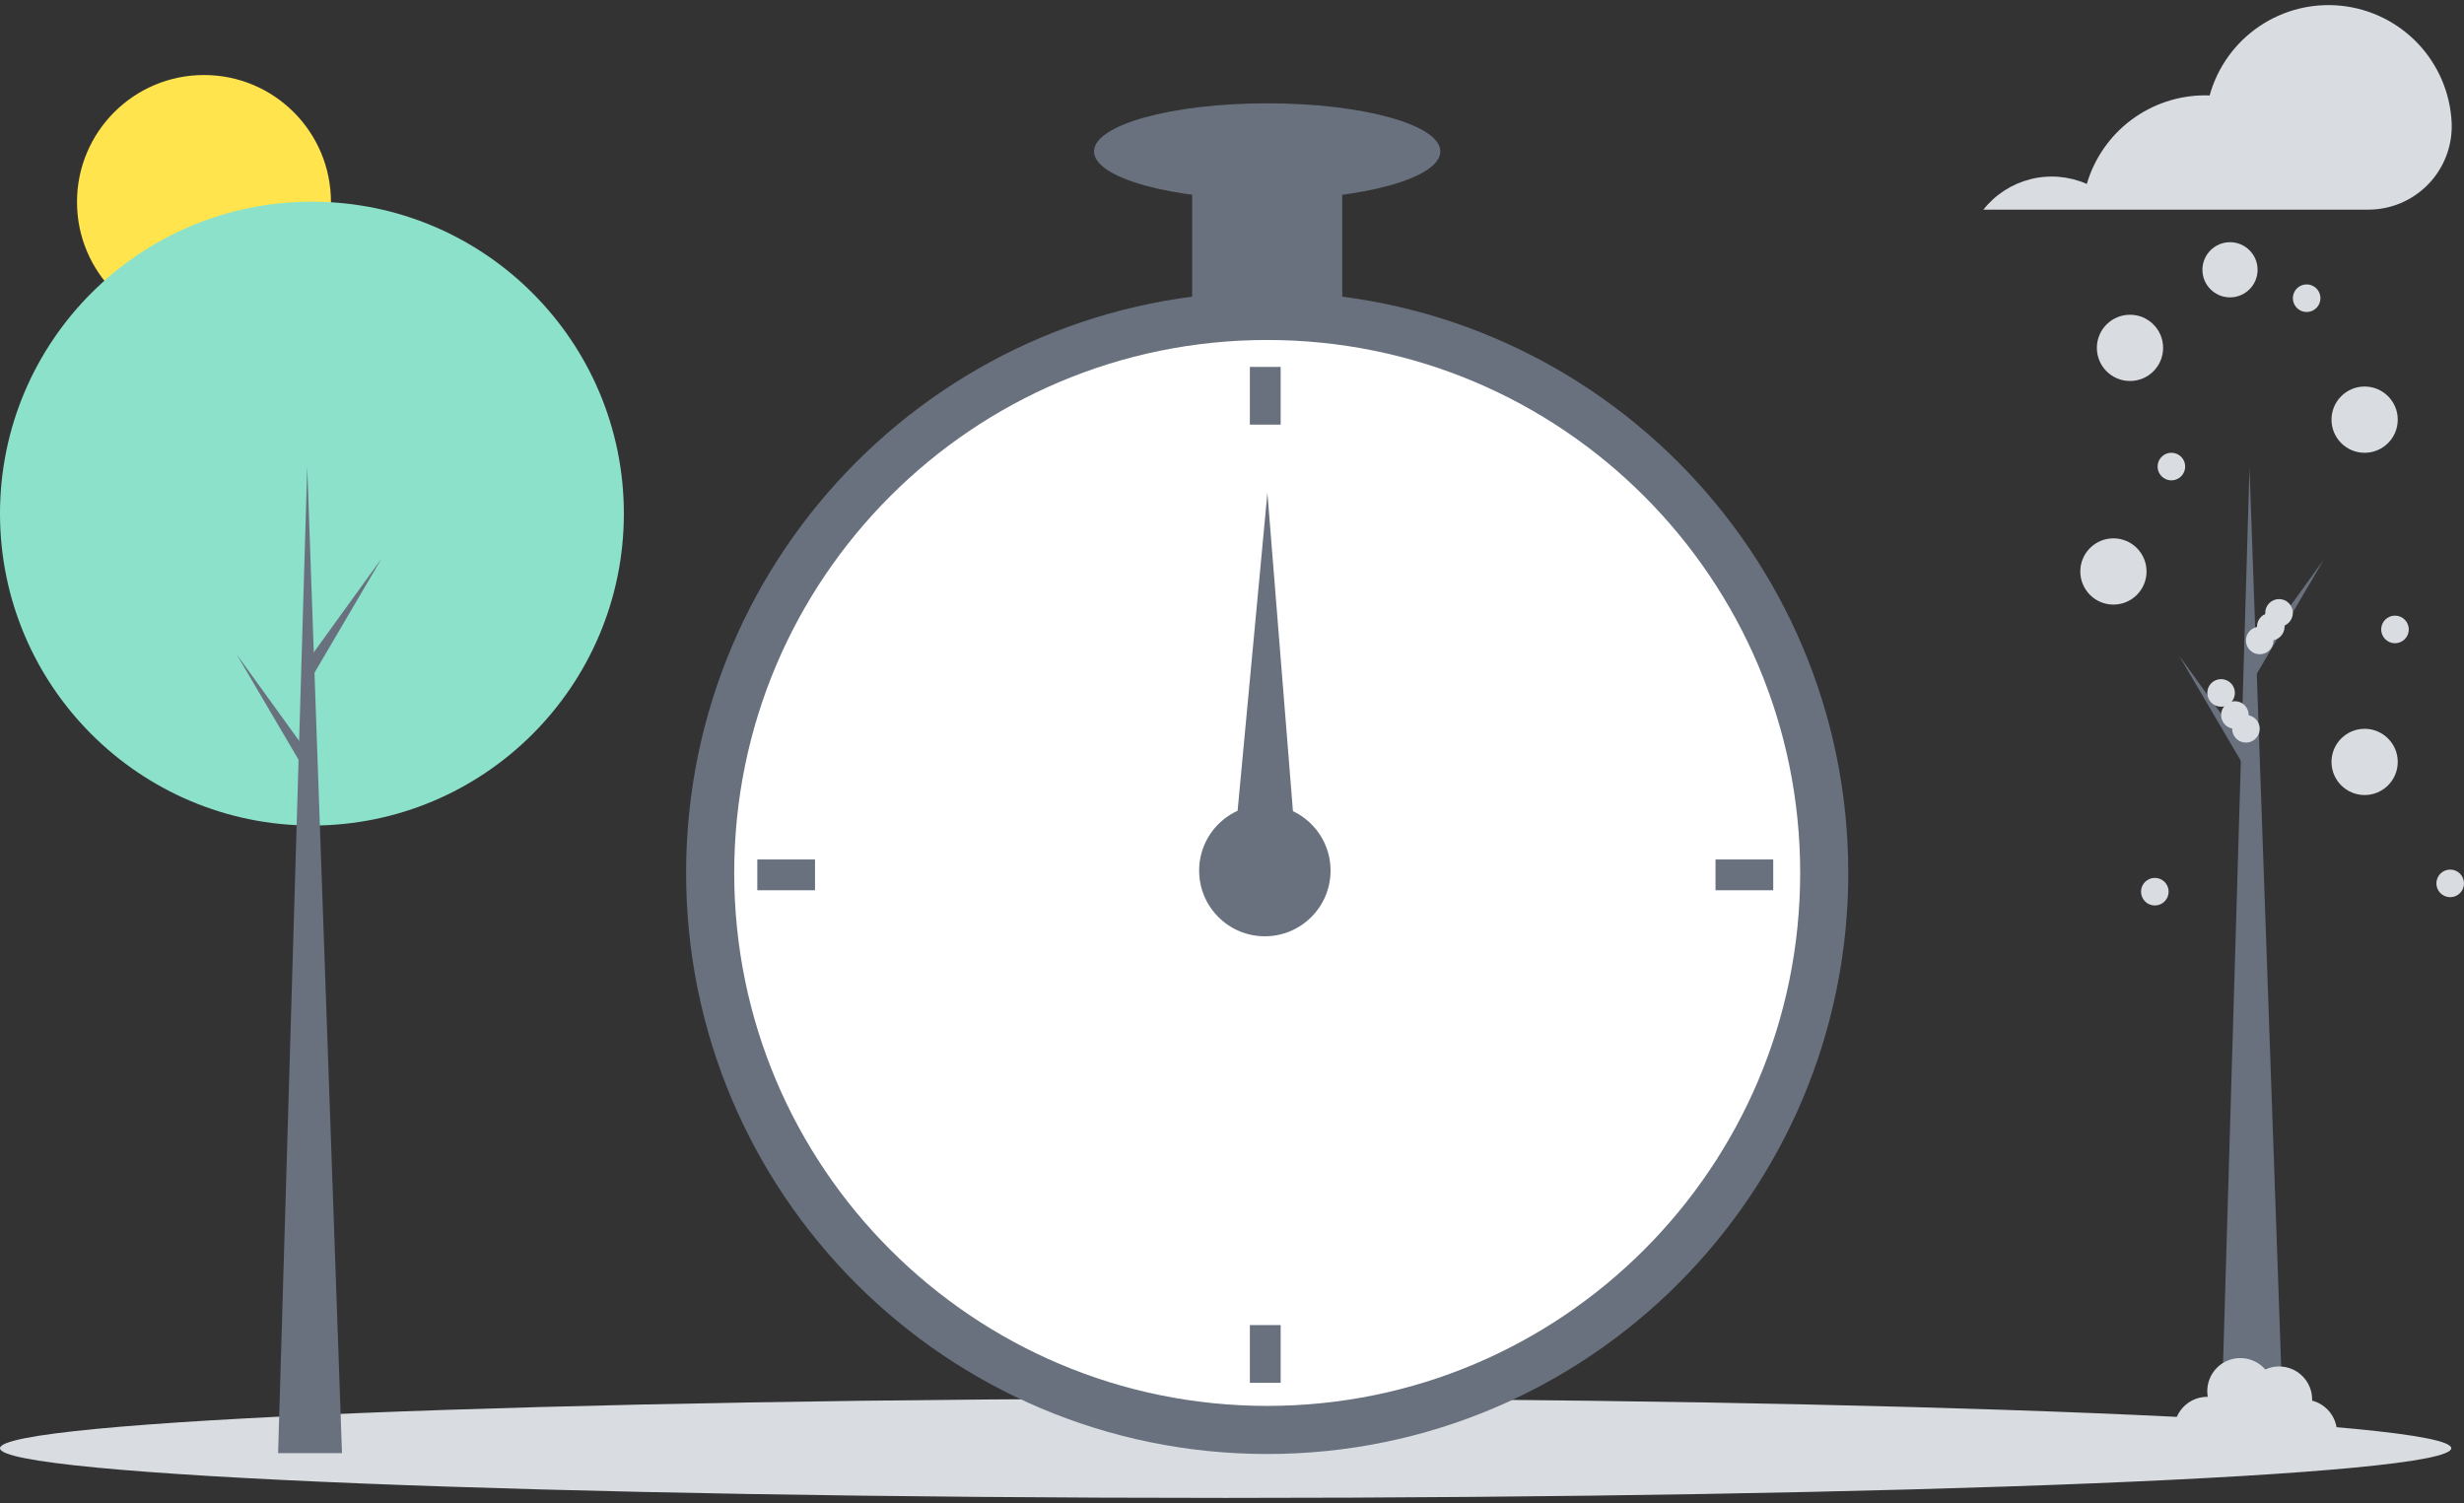 <?xml version="1.0" encoding="UTF-8" standalone="no"?>
<!-- Created with Keyshape -->
<svg xmlns="http://www.w3.org/2000/svg" width="300" height="183" viewBox="0 0 300 183" fill="none">
    <rect x="0" y="0" width="300" height="183" fill="#333333" stroke="none"/>
    <defs>
        <clipPath id="clip0_2192_141469">
            <rect width="300" height="183" fill="white" transform="translate(150,91.5) translate(-150,-91.5)"/>
        </clipPath>
    </defs>
    <style>
@keyframes a0_t { 0% { transform: translate(154px,106px) rotate(0deg) translate(-4px,-46px); } 100% { transform: translate(154px,106px) rotate(360deg) translate(-4px,-46px); } }
    </style>
    <g clip-path="url(#clip0_2192_141469)" transform="translate(150,91.501) translate(-150,-91.501)">
        <path d="M24.836,40.055C33.374,40.055,40.296,33.133,40.296,24.595C40.296,16.057,33.374,9.135,24.836,9.135C16.297,9.135,9.375,16.056,9.375,24.595C9.375,33.133,16.297,40.055,24.836,40.055Z" fill="#ffe44e" transform="translate(24.836,24.595) translate(-24.836,-24.595)"/>
        <path d="M149.226,182.381C231.641,182.381,298.451,179.672,298.451,176.331C298.451,172.99,231.641,170.281,149.226,170.281C66.811,170.281,0,172.99,0,176.331C0,179.672,66.811,182.381,149.226,182.381Z" fill="#d9dce1" transform="translate(149.225,176.331) translate(-149.225,-176.331)"/>
        <path d="M37.978,100.513C58.953,100.513,75.957,83.51,75.957,62.535C75.957,41.56,58.953,24.557,37.978,24.557C17.003,24.557,0,41.56,0,62.535C0,83.51,17.003,100.513,37.978,100.513Z" fill="#8ce1ca" transform="translate(37.978,62.535) translate(-37.978,-62.535)"/>
        <path d="M41.639,176.929L33.86,176.929L37.407,56.816L41.639,176.929Z" fill="#69717f" transform="translate(37.75,116.873) translate(-37.75,-116.873)"/>
        <path d="M38.092,79.581L46.443,68.027L37.978,82.441L37.063,80.839L38.092,79.581Z" fill="#69717f" transform="translate(41.753,75.234) translate(-41.753,-75.234)"/>
        <path d="M37.178,91.249L28.827,79.695L37.292,94.109L38.208,92.507L37.178,91.249Z" fill="#69717f" transform="translate(33.517,86.902) translate(-33.517,-86.902)"/>
        <path d="M278.117,177.054L270.339,177.054L273.885,56.941L278.117,177.054Z" fill="#69717f" transform="translate(274.228,116.998) translate(-274.228,-116.998)"/>
        <path d="M274.571,79.706L282.922,68.152L274.457,82.566L273.542,80.964L274.571,79.706Z" fill="#69717f" transform="translate(278.232,75.359) translate(-278.232,-75.359)"/>
        <path d="M273.656,91.374L265.306,79.82L273.771,94.234L274.686,92.632L273.656,91.374Z" fill="#69717f" transform="translate(269.996,87.027) translate(-269.996,-87.027)"/>
        <path d="M154.285,177.034C193.358,177.034,225.033,145.359,225.033,106.286C225.033,67.212,193.358,35.537,154.285,35.537C115.211,35.537,83.536,67.212,83.536,106.286C83.536,145.359,115.211,177.034,154.285,177.034Z" fill="#69717f" transform="translate(154.285,106.286) translate(-154.285,-106.286)"/>
        <path d="M154.285,171.178C190.124,171.178,219.177,142.125,219.177,106.286C219.177,70.448,190.124,41.395,154.285,41.395C118.446,41.395,89.393,70.448,89.393,106.286C89.393,142.125,118.446,171.178,154.285,171.178Z" fill="#ffffff" transform="translate(154.285,106.286) translate(-154.285,-106.286)"/>
        <path d="M155.925,44.674L152.176,44.674L152.176,51.702L155.925,51.702L155.925,44.674Z" fill="#69717f" transform="translate(154.05,48.188) translate(-154.05,-48.188)"/>
        <path d="M155.925,161.338L152.176,161.338L152.176,168.366L155.925,168.366L155.925,161.338Z" fill="#69717f" transform="translate(154.05,164.852) translate(-154.05,-164.852)"/>
        <path d="M99.232,108.395L99.232,104.646L92.204,104.646L92.204,108.395L99.232,108.395Z" fill="#69717f" transform="translate(95.718,106.52) translate(-95.718,-106.52)"/>
        <path d="M215.897,108.395L215.897,104.646L208.869,104.646L208.869,108.395L215.897,108.395Z" fill="#69717f" transform="translate(212.383,106.52) translate(-212.383,-106.52)"/>
        <g transform="translate(154,106) translate(-4,-46)" style="animation: 6s linear infinite both a0_t;">
            <path d="M158,106L150,105.996L154.31,60L158,106Z" fill="#69717f" transform="translate(4,23) translate(-154,-83)"/>
            <path d="M150,106L158,106.004L153.69,152L150,106Z" fill="#ffffff" transform="translate(4,69) translate(-154,-129)"/>
        </g>
        <path d="M154,113.999C158.418,113.999,162,110.418,162,105.999C162,101.581,158.418,98,154,98C149.582,98,146,101.581,146,105.999C146,110.418,149.582,113.999,154,113.999Z" fill="#69717f" transform="translate(154,106) translate(-154,-106)"/>
        <path d="M163.421,18.436L145.148,18.436L145.148,39.52L163.421,39.52L163.421,18.436Z" fill="#69717f" transform="translate(154.285,28.977) translate(-154.285,-28.977)"/>
        <path d="M154.285,24.293C165.929,24.293,175.369,21.671,175.369,18.437C175.369,15.202,165.929,12.58,154.285,12.58C142.64,12.58,133.201,15.202,133.201,18.437C133.201,21.671,142.64,24.293,154.285,24.293Z" fill="#69717f" transform="translate(154.285,18.437) translate(-154.285,-18.437)"/>
        <path d="M298.49,14.789C298.289,11.236,296.832,7.87,294.381,5.291C291.929,2.712,288.641,1.087,285.102,0.707C281.564,0.327,278.006,1.216,275.062,3.215C272.118,5.214,269.98,8.194,269.029,11.623C268.847,11.616,268.665,11.609,268.482,11.609C265.238,11.61,262.081,12.661,259.484,14.605C256.887,16.549,254.989,19.282,254.075,22.394C251.925,21.449,249.523,21.244,247.244,21.811C244.966,22.378,242.94,23.684,241.483,25.526L288.321,25.526C289.688,25.53,291.041,25.258,292.3,24.727C293.559,24.195,294.697,23.415,295.648,22.433C296.598,21.452,297.341,20.288,297.831,19.013C298.321,17.737,298.549,16.376,298.5,15.01C298.497,14.937,298.494,14.863,298.49,14.789Z" fill="#d9dce1" transform="translate(269.995,13.074) translate(-269.995,-13.074)"/>
        <path d="M259.333,46.389C261.56,46.389,263.366,44.583,263.366,42.355C263.366,40.128,261.56,38.322,259.333,38.322C257.105,38.322,255.3,40.128,255.3,42.355C255.3,44.583,257.105,46.389,259.333,46.389Z" fill="#d9dce1" transform="translate(259.333,42.355) translate(-259.333,-42.355)"/>
        <path d="M271.51,36.207C273.365,36.207,274.869,34.703,274.869,32.848C274.869,30.994,273.365,29.49,271.51,29.49C269.656,29.49,268.152,30.994,268.152,32.848C268.152,34.703,269.656,36.207,271.51,36.207Z" fill="#d9dce1" transform="translate(271.511,32.848) translate(-271.511,-32.848)"/>
        <path d="M287.901,55.129C290.128,55.129,291.934,53.323,291.934,51.096C291.934,48.868,290.128,47.062,287.901,47.062C285.673,47.062,283.868,48.868,283.868,51.096C283.868,53.323,285.673,55.129,287.901,55.129Z" fill="#d9dce1" transform="translate(287.901,51.096) translate(-287.901,-51.096)"/>
        <path d="M257.316,73.613C259.544,73.613,261.349,71.807,261.349,69.58C261.349,67.353,259.544,65.547,257.316,65.547C255.089,65.547,253.283,67.353,253.283,69.58C253.283,71.807,255.089,73.613,257.316,73.613Z" fill="#d9dce1" transform="translate(257.316,69.58) translate(-257.316,-69.58)"/>
        <path d="M287.901,96.802C290.128,96.802,291.934,94.997,291.934,92.769C291.934,90.542,290.128,88.736,287.901,88.736C285.673,88.736,283.868,90.542,283.868,92.769C283.868,94.997,285.673,96.802,287.901,96.802Z" fill="#d9dce1" transform="translate(287.901,92.769) translate(-287.901,-92.769)"/>
        <path d="M281.508,170.537C281.51,170.494,281.515,170.451,281.515,170.407C281.516,169.731,281.347,169.066,281.023,168.473C280.7,167.879,280.232,167.377,279.663,167.012C279.095,166.647,278.443,166.431,277.769,166.384C277.095,166.336,276.42,166.46,275.806,166.742C275.23,166.077,274.451,165.619,273.59,165.439C272.729,165.259,271.832,165.366,271.037,165.744C270.243,166.122,269.594,166.75,269.191,167.532C268.788,168.314,268.652,169.207,268.804,170.074C268.784,170.074,268.764,170.071,268.744,170.071C268.101,170.07,267.468,170.222,266.897,170.515C266.326,170.808,265.833,171.233,265.459,171.755C265.085,172.277,264.841,172.881,264.747,173.516C264.654,174.151,264.713,174.799,264.92,175.407C265.128,176.014,265.477,176.564,265.94,177.009C266.402,177.454,266.965,177.783,267.58,177.967C268.195,178.152,268.845,178.186,269.476,178.069C270.107,177.951,270.701,177.685,271.209,177.291C271.529,177.915,272.006,178.444,272.593,178.827C273.18,179.21,273.857,179.433,274.557,179.474C275.257,179.516,275.955,179.374,276.584,179.063C277.212,178.751,277.748,178.282,278.139,177.7C278.619,178.049,279.17,178.288,279.753,178.4C280.336,178.511,280.936,178.492,281.511,178.345C282.086,178.197,282.621,177.925,283.079,177.547C283.536,177.168,283.904,176.694,284.157,176.157C284.409,175.62,284.54,175.033,284.54,174.44C284.54,173.847,284.408,173.26,284.155,172.724C283.902,172.187,283.534,171.712,283.076,171.335C282.619,170.957,282.083,170.684,281.508,170.537Z" fill="#d9dce1" transform="translate(274.622,172.418) translate(-274.622,-172.418)"/>
        <path d="M291.597,78.318C292.526,78.318,293.278,77.566,293.278,76.638C293.278,75.709,292.526,74.957,291.597,74.957C290.669,74.957,289.917,75.709,289.917,76.638C289.917,77.566,290.669,78.318,291.597,78.318Z" fill="#d9dce1" transform="translate(291.597,76.638) translate(-291.597,-76.638)"/>
        <path d="M280.843,37.988C281.771,37.988,282.523,37.236,282.523,36.307C282.523,35.379,281.771,34.627,280.843,34.627C279.914,34.627,279.162,35.379,279.162,36.307C279.162,37.236,279.914,37.988,280.843,37.988Z" fill="#d9dce1" transform="translate(280.842,36.307) translate(-280.842,-36.307)"/>
        <path d="M275.129,79.662C276.057,79.662,276.81,78.909,276.81,77.981C276.81,77.053,276.057,76.301,275.129,76.301C274.201,76.301,273.449,77.053,273.449,77.981C273.449,78.909,274.201,79.662,275.129,79.662Z" fill="#d9dce1" transform="translate(275.13,77.981) translate(-275.13,-77.981)"/>
        <path d="M276.473,77.982C277.402,77.982,278.154,77.23,278.154,76.302C278.154,75.374,277.402,74.621,276.473,74.621C275.545,74.621,274.793,75.374,274.793,76.302C274.793,77.23,275.545,77.982,276.473,77.982Z" fill="#d9dce1" transform="translate(276.474,76.302) translate(-276.474,-76.302)"/>
        <path d="M277.482,76.302C278.41,76.302,279.162,75.55,279.162,74.622C279.162,73.694,278.41,72.941,277.482,72.941C276.554,72.941,275.801,73.694,275.801,74.622C275.801,75.55,276.554,76.302,277.482,76.302Z" fill="#d9dce1" transform="translate(277.481,74.622) translate(-277.481,-74.622)"/>
        <path d="M273.449,90.418C274.377,90.418,275.129,89.665,275.129,88.737C275.129,87.809,274.377,87.057,273.449,87.057C272.521,87.057,271.769,87.809,271.769,88.737C271.769,89.665,272.521,90.418,273.449,90.418Z" fill="#d9dce1" transform="translate(273.449,88.737) translate(-273.449,-88.737)"/>
        <path d="M298.32,109.238C299.248,109.238,300,108.486,300,107.557C300,106.629,299.248,105.877,298.32,105.877C297.392,105.877,296.639,106.629,296.639,107.557C296.639,108.486,297.392,109.238,298.32,109.238Z" fill="#d9dce1" transform="translate(298.32,107.558) translate(-298.32,-107.558)"/>
        <path d="M262.358,110.248C263.286,110.248,264.038,109.495,264.038,108.567C264.038,107.639,263.286,106.887,262.358,106.887C261.43,106.887,260.677,107.639,260.677,108.567C260.677,109.495,261.43,110.248,262.358,110.248Z" fill="#d9dce1" transform="translate(262.357,108.567) translate(-262.357,-108.567)"/>
        <path d="M264.374,58.488C265.302,58.488,266.055,57.736,266.055,56.807C266.055,55.879,265.302,55.127,264.374,55.127C263.446,55.127,262.694,55.879,262.694,56.807C262.694,57.736,263.446,58.488,264.374,58.488Z" fill="#d9dce1" transform="translate(264.375,56.807) translate(-264.375,-56.807)"/>
        <path d="M272.104,88.738C273.032,88.738,273.785,87.986,273.785,87.057C273.785,86.129,273.032,85.377,272.104,85.377C271.176,85.377,270.424,86.129,270.424,87.057C270.424,87.986,271.176,88.738,272.104,88.738Z" fill="#d9dce1" transform="translate(272.104,87.058) translate(-272.104,-87.058)"/>
        <path d="M270.424,86.048C271.352,86.048,272.105,85.296,272.105,84.368C272.105,83.44,271.352,82.688,270.424,82.688C269.496,82.688,268.744,83.44,268.744,84.368C268.744,85.296,269.496,86.048,270.424,86.048Z" fill="#d9dce1" transform="translate(270.425,84.368) translate(-270.425,-84.368)"/>
    </g>
</svg>
